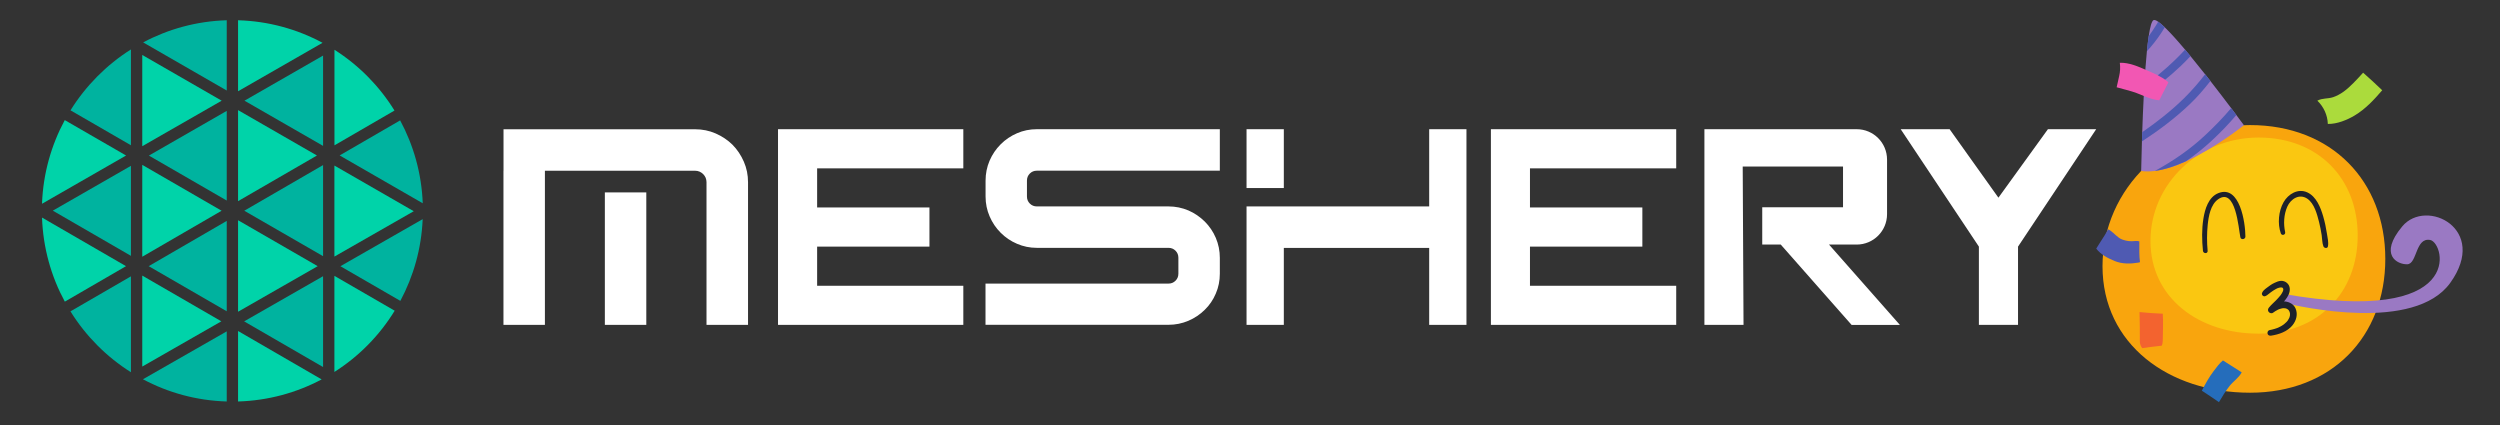 <svg xmlns="http://www.w3.org/2000/svg" xmlns:xlink="http://www.w3.org/1999/xlink" zoomAndPan="magnify" viewBox="0 0 525 89.25" preserveAspectRatio="xMidYMid meet" version="1.0"><rect x="0" y="0" width="525" height="89.25" fill="#333333" stroke="none"/><defs><clipPath id="c9d51b3a9b"><path d="M 449 4.125 L 472 4.125 L 472 36 L 449 36 Z M 449 4.125 " clip-rule="nonzero"></path></clipPath><clipPath id="0e4a4f312c"><path d="M 450 4.125 L 455 4.125 L 455 11 L 450 11 Z M 450 4.125 " clip-rule="nonzero"></path></clipPath><clipPath id="dd211148dc"><path d="M 440.184 48 L 450 48 L 450 56 L 440.184 56 Z M 440.184 48 " clip-rule="nonzero"></path></clipPath><clipPath id="6596f15c8d"><path d="M 462 75 L 471 75 L 471 84.453 L 462 84.453 Z M 462 75 " clip-rule="nonzero"></path></clipPath><clipPath id="80df4c5de3"><path d="M 30 4.125 L 48 4.125 L 48 20 L 30 20 Z M 30 4.125 " clip-rule="nonzero"></path></clipPath><clipPath id="c469d77098"><path d="M 49 4.125 L 68 4.125 L 68 20 L 49 20 Z M 49 4.125 " clip-rule="nonzero"></path></clipPath><clipPath id="508fe1dc9b"><path d="M 8.824 45 L 27 45 L 27 64 L 8.824 64 Z M 8.824 45 " clip-rule="nonzero"></path></clipPath><clipPath id="02b737e8ed"><path d="M 8.824 25 L 27 25 L 27 43 L 8.824 43 Z M 8.824 25 " clip-rule="nonzero"></path></clipPath><clipPath id="5f1dee786a"><path d="M 30 69 L 48 69 L 48 84.453 L 30 84.453 Z M 30 69 " clip-rule="nonzero"></path></clipPath><clipPath id="4fac16eaba"><path d="M 49 69 L 68 69 L 68 84.453 L 49 84.453 Z M 49 69 " clip-rule="nonzero"></path></clipPath><clipPath id="972f04d9f0"><path d="M 399 27 L 440.199 27 L 440.199 69 L 399 69 Z M 399 27 " clip-rule="nonzero"></path></clipPath></defs><path fill="#f9a50d" d="M 500.914 54.367 C 500.914 70.73 489.621 82.469 472.512 82.469 C 455.398 82.469 441.527 72.262 441.527 55.895 C 441.527 39.531 455.398 26.266 472.512 26.266 C 489.621 26.266 500.914 38 500.914 54.367 " fill-opacity="1" fill-rule="nonzero"></path><path fill="#fac711" d="M 495.117 49.473 C 495.117 61.465 486.844 70.066 474.305 70.066 C 461.766 70.066 451.602 62.586 451.602 50.594 C 451.602 38.602 461.766 28.883 474.305 28.883 C 486.844 28.883 495.117 37.484 495.117 49.473 " fill-opacity="1" fill-rule="nonzero"></path><path fill="#9a79c3" d="M 504.488 47.527 C 499.461 53.531 503.441 55.574 505.535 55.496 C 507.633 55.422 507.211 49.785 510.355 50.398 C 513.438 51 518.117 68.527 479.387 61.699 C 479.41 61.934 479.426 62.168 479.426 62.402 C 479.426 62.789 479.391 63.164 479.332 63.531 C 483.152 64.469 507.035 69.824 514.547 59.41 C 522.715 48.074 509.516 41.523 504.488 47.527 " fill-opacity="1" fill-rule="nonzero"></path><path fill="#1d212b" d="M 463.602 52.68 C 463.438 50.879 463.434 49.066 463.613 47.27 C 463.797 45.441 464.203 42.965 465.824 41.836 C 469.504 39.273 470.105 48.02 470.473 49.828 C 470.598 50.438 471.535 50.281 471.535 49.684 C 471.535 46.809 470.379 38.781 465.875 40.547 C 463.77 41.371 463.023 43.93 462.707 45.949 C 462.359 48.16 462.391 50.453 462.621 52.68 C 462.684 53.301 463.66 53.312 463.602 52.68 " fill-opacity="1" fill-rule="nonzero"></path><path fill="#1d212b" d="M 479.879 48.738 C 479.504 47.004 479.605 45.055 480.32 43.422 C 481.039 41.766 482.887 40.59 484.551 41.738 C 486.02 42.75 486.598 45.043 487.012 46.66 C 487.238 47.555 487.406 48.461 487.551 49.371 C 487.668 50.125 487.637 51.008 487.914 51.723 C 488.074 52.133 488.773 52.254 488.871 51.723 C 489.031 50.871 488.785 49.91 488.656 49.066 C 488.473 47.84 488.215 46.625 487.867 45.43 C 487.324 43.562 486.426 41.266 484.531 40.398 C 482.574 39.504 480.516 40.75 479.547 42.465 C 478.488 44.328 478.262 46.973 478.965 48.992 C 479.164 49.57 480.012 49.34 479.879 48.738 " fill-opacity="1" fill-rule="nonzero"></path><path fill="#1d212b" d="M 476.922 70.488 C 478.562 70.242 480.375 69.633 481.445 68.285 C 482.238 67.281 482.59 65.992 482.066 64.777 C 481.688 63.895 480.805 63.414 479.887 63.309 C 478.715 63.18 477.523 63.793 476.621 64.477 C 476.902 64.84 477.184 65.207 477.465 65.57 C 477.926 64.996 478.5 64.512 479.012 63.984 C 479.621 63.359 480.258 62.668 480.613 61.859 C 480.977 61.035 480.996 60.043 480.254 59.41 C 479.898 59.109 479.445 58.949 478.977 58.98 C 478.504 59.012 478.078 59.199 477.652 59.395 C 477.062 59.664 476.531 60.047 476.023 60.441 C 475.637 60.742 475.027 61.16 475.012 61.703 C 475.062 61.582 475.109 61.461 475.16 61.34 C 475.156 61.348 475.148 61.352 475.145 61.355 C 474.676 61.824 475.398 62.547 475.867 62.082 C 475.875 62.078 475.879 62.07 475.883 62.066 C 475.766 62.117 475.645 62.164 475.523 62.215 C 475.641 62.215 475.699 62.191 475.805 62.145 C 475.844 62.129 475.938 62.09 475.766 62.16 C 475.91 62.098 476.008 62.051 476.133 61.953 C 476.156 61.934 476.184 61.91 476.211 61.891 C 476.07 62.004 476.176 61.918 476.203 61.895 C 476.312 61.812 476.422 61.738 476.523 61.652 C 476.594 61.594 476.66 61.539 476.73 61.484 C 476.855 61.387 476.625 61.566 476.75 61.469 C 476.789 61.438 476.828 61.41 476.867 61.383 C 477.043 61.25 477.223 61.125 477.406 61.008 C 477.582 60.895 477.758 60.789 477.941 60.691 C 478.031 60.645 478.121 60.598 478.215 60.555 C 478.258 60.531 478.305 60.512 478.348 60.492 C 478.191 60.562 478.391 60.484 478.422 60.477 C 478.512 60.445 478.602 60.422 478.691 60.402 C 478.734 60.391 478.777 60.383 478.82 60.375 C 478.977 60.344 478.66 60.391 478.812 60.375 C 478.895 60.363 478.977 60.363 479.059 60.363 C 479.098 60.363 479.137 60.363 479.176 60.367 C 479.301 60.375 478.996 60.332 479.18 60.371 C 479.219 60.379 479.254 60.391 479.289 60.402 C 479.422 60.449 479.137 60.332 479.258 60.395 C 479.293 60.41 479.324 60.434 479.355 60.453 C 479.191 60.344 479.293 60.406 479.336 60.441 C 479.363 60.469 479.391 60.5 479.418 60.531 C 479.516 60.645 479.324 60.398 479.406 60.52 C 479.426 60.551 479.445 60.586 479.465 60.621 C 479.523 60.727 479.406 60.453 479.465 60.629 C 479.477 60.664 479.484 60.699 479.492 60.734 C 479.523 60.871 479.477 60.555 479.488 60.695 C 479.496 60.77 479.492 60.844 479.484 60.922 C 479.508 60.676 479.477 60.941 479.461 61.008 C 479.445 61.066 479.332 61.359 479.418 61.16 C 479.344 61.328 479.254 61.492 479.156 61.648 C 479.102 61.73 479.047 61.812 478.992 61.895 C 478.961 61.938 478.93 61.977 478.902 62.02 C 478.855 62.078 478.859 62.074 478.914 62 C 478.895 62.027 478.871 62.055 478.852 62.082 C 478.574 62.434 478.266 62.758 477.957 63.078 C 477.465 63.578 476.922 64.039 476.48 64.586 C 476.281 64.832 476.199 65.141 476.371 65.43 C 476.547 65.734 477.02 65.906 477.324 65.68 C 477.652 65.438 477.996 65.219 478.363 65.039 C 478.414 65.016 478.684 64.895 478.469 64.984 C 478.543 64.953 478.621 64.926 478.695 64.898 C 478.852 64.844 479.008 64.801 479.168 64.766 C 479.238 64.75 479.305 64.738 479.375 64.727 C 479.109 64.766 479.355 64.73 479.422 64.727 C 479.555 64.715 479.691 64.719 479.828 64.73 C 480.043 64.746 479.676 64.703 479.84 64.73 C 479.898 64.742 479.953 64.754 480.008 64.77 C 480.062 64.781 480.113 64.801 480.164 64.816 C 480.359 64.883 480.012 64.738 480.191 64.828 C 480.285 64.871 480.375 64.926 480.461 64.984 C 480.59 65.074 480.309 64.855 480.457 64.984 C 480.5 65.023 480.543 65.062 480.582 65.105 C 480.617 65.141 480.648 65.18 480.68 65.219 C 480.508 65.004 480.633 65.16 480.672 65.215 C 480.73 65.309 480.781 65.406 480.824 65.508 C 480.707 65.234 480.84 65.566 480.859 65.652 C 480.875 65.703 480.883 65.754 480.895 65.809 C 480.902 65.863 480.914 65.984 480.883 65.723 C 480.887 65.758 480.891 65.793 480.895 65.828 C 480.902 65.941 480.902 66.051 480.895 66.16 C 480.891 66.23 480.859 66.453 480.898 66.172 C 480.887 66.238 480.875 66.305 480.859 66.375 C 480.844 66.453 480.82 66.531 480.797 66.605 C 480.781 66.645 480.77 66.684 480.754 66.723 C 480.746 66.742 480.742 66.762 480.734 66.781 C 480.688 66.902 480.809 66.609 480.754 66.73 C 480.68 66.902 480.586 67.07 480.48 67.227 C 480.457 67.266 480.43 67.305 480.402 67.344 C 480.293 67.492 480.48 67.246 480.402 67.344 C 480.332 67.434 480.258 67.516 480.184 67.598 C 480.027 67.766 479.855 67.914 479.68 68.059 C 479.648 68.086 479.488 68.211 479.652 68.086 C 479.605 68.121 479.559 68.156 479.508 68.188 C 479.398 68.27 479.281 68.344 479.164 68.414 C 478.926 68.562 478.676 68.691 478.418 68.805 C 478.566 68.738 478.352 68.828 478.324 68.84 C 478.258 68.867 478.188 68.891 478.121 68.918 C 477.957 68.977 477.797 69.027 477.629 69.078 C 477.293 69.18 476.949 69.258 476.602 69.324 C 476.281 69.387 476.102 69.77 476.184 70.066 C 476.277 70.41 476.598 70.535 476.922 70.488 " fill-opacity="1" fill-rule="nonzero"></path><g clip-path="url(#c9d51b3a9b)"><path fill="#9a79c3" d="M 471.219 26.293 C 471.219 26.293 465.379 31.008 459.066 33.863 C 456.867 34.863 454.609 35.633 452.523 35.898 C 451.516 36.027 450.547 36.039 449.645 35.902 C 449.645 35.902 449.691 33.352 449.805 29.695 C 449.824 29.082 449.844 28.434 449.867 27.762 C 449.945 25.426 450.051 22.793 450.188 20.152 C 450.223 19.438 450.262 18.727 450.305 18.02 C 450.453 15.43 450.633 12.914 450.848 10.754 C 450.965 9.57 451.09 8.496 451.23 7.574 C 451.516 5.676 451.848 4.426 452.234 4.227 C 452.434 4.129 452.77 4.25 453.219 4.562 C 453.605 4.828 454.074 5.227 454.605 5.738 C 455.781 6.867 457.27 8.527 458.867 10.426 C 459.242 10.863 459.621 11.32 460 11.785 C 461.016 13.016 462.059 14.312 463.078 15.602 C 463.449 16.074 463.82 16.543 464.184 17.012 C 465.812 19.098 467.336 21.098 468.543 22.703 C 468.945 23.234 469.309 23.723 469.629 24.152 C 470.617 25.477 471.219 26.293 471.219 26.293 " fill-opacity="1" fill-rule="nonzero"></path></g><g clip-path="url(#0e4a4f312c)"><path fill="#4f5ab2" d="M 454.605 5.738 C 454.363 6.145 454.109 6.547 453.848 6.941 C 452.941 8.305 451.949 9.59 450.848 10.758 C 450.965 9.57 451.09 8.496 451.23 7.574 C 451.781 6.844 452.297 6.082 452.773 5.305 C 452.926 5.059 453.074 4.812 453.219 4.562 C 453.605 4.828 454.074 5.227 454.605 5.738 " fill-opacity="1" fill-rule="nonzero"></path></g><path fill="#4f5ab2" d="M 460 11.785 C 459.355 12.484 458.688 13.164 457.996 13.824 C 455.562 16.141 452.934 18.23 450.188 20.152 C 450.223 19.438 450.262 18.727 450.305 18.02 C 452.488 16.398 454.582 14.672 456.543 12.793 C 457.344 12.027 458.121 11.242 458.867 10.426 C 459.242 10.863 459.621 11.32 460 11.785 " fill-opacity="1" fill-rule="nonzero"></path><path fill="#4f5ab2" d="M 464.184 17.012 C 462.852 18.73 461.434 20.379 459.863 21.875 C 456.758 24.84 453.359 27.379 449.805 29.695 C 449.824 29.082 449.844 28.434 449.867 27.762 C 452.977 25.609 455.949 23.281 458.637 20.645 C 460.246 19.07 461.707 17.375 463.078 15.602 C 463.449 16.074 463.816 16.543 464.184 17.012 " fill-opacity="1" fill-rule="nonzero"></path><path fill="#4f5ab2" d="M 469.629 24.152 C 468.031 26.047 466.301 27.836 464.484 29.52 C 462.766 31.117 460.953 32.555 459.066 33.867 C 456.863 34.863 454.609 35.633 452.523 35.898 C 456.305 33.84 459.871 31.406 463.039 28.441 C 464.969 26.637 466.84 24.738 468.543 22.703 C 468.945 23.234 469.309 23.723 469.629 24.152 " fill-opacity="1" fill-rule="nonzero"></path><path fill="#abdb3c" d="M 496.254 15.262 C 494.992 16.664 493.492 18.285 492.227 19.199 C 491.422 19.781 490.645 20.18 489.945 20.41 C 488.773 20.793 487.754 20.555 486.641 21.141 C 487.941 22.391 488.781 24.125 488.844 26.027 C 490.801 26.066 492.918 25.18 494.473 24.254 C 496.742 22.902 498.559 20.938 500.266 18.953 C 498.961 17.691 497.617 16.469 496.254 15.262 " fill-opacity="1" fill-rule="nonzero"></path><g clip-path="url(#dd211148dc)"><path fill="#4f5ab2" d="M 449.258 53.062 C 449.246 52.273 449.27 51.484 449.262 50.695 C 449.008 50.609 448.727 50.574 448.418 50.609 C 447.402 50.73 446.625 50.645 445.676 50.301 C 444.691 49.945 443.984 48.965 443.133 48.387 C 442.984 48.285 442.836 48.207 442.684 48.148 C 442.465 48.582 442.227 49.012 441.961 49.441 C 441.387 50.367 440.77 51.27 440.211 52.203 C 441.148 53.465 442.699 54.254 444.109 54.824 C 445.668 55.457 447.402 55.426 449.027 55.152 C 449.16 55.129 449.285 55.094 449.398 55.055 C 449.312 54.395 449.266 53.73 449.258 53.062 " fill-opacity="1" fill-rule="nonzero"></path></g><path fill="#f257b3" d="M 453.445 21.059 C 454.082 19.805 454.734 18.559 455.359 17.297 C 455.285 17.211 455.199 17.125 455.102 17.051 C 453.797 16.012 452.246 15.383 450.734 14.715 C 449.043 13.969 447.09 13.121 445.207 13.184 C 445.191 13.184 445.176 13.188 445.16 13.188 C 445.285 14.102 445.242 15.051 445.02 15.992 C 444.836 16.77 444.664 17.547 444.496 18.328 C 444.504 18.328 444.508 18.328 444.512 18.332 C 445.914 18.75 447.316 19.031 448.699 19.547 C 450.27 20.133 451.746 20.93 453.445 21.059 " fill-opacity="1" fill-rule="nonzero"></path><g clip-path="url(#6596f15c8d)"><path fill="#256dbb" d="M 462.691 82.238 C 463.785 82.957 464.887 83.691 465.977 84.453 C 465.98 84.449 465.98 84.449 465.984 84.445 C 466.68 83.262 467.395 82.074 468.254 81 C 469.004 80.066 470.227 79.273 470.754 78.188 C 469.445 77.348 468.137 76.512 466.816 75.688 C 466.055 76.312 465.422 77.207 464.855 77.949 C 463.887 79.219 463.109 80.637 462.383 82.059 C 462.488 82.113 462.59 82.172 462.691 82.238 " fill-opacity="1" fill-rule="nonzero"></path></g><path fill="#f3632f" d="M 449.363 71.605 C 449.359 72.23 449.559 72.73 449.867 73.105 C 450.441 73.027 451.012 72.949 451.586 72.871 C 452.379 72.766 453.176 72.672 453.973 72.594 C 454.098 72.309 454.172 71.98 454.176 71.605 C 454.184 69.703 454.32 67.777 454.18 65.879 C 452.551 65.812 450.922 65.699 449.301 65.539 C 449.367 67.562 449.367 69.574 449.363 71.605 " fill-opacity="1" fill-rule="nonzero"></path><path fill="#00d3a9" d="M 49.992 23.125 L 49.992 42.242 L 66.555 32.656 Z M 49.992 23.125 " fill-opacity="1" fill-rule="nonzero"></path><path fill="#00d3a9" d="M 49.992 46.25 L 49.992 65.465 L 66.711 55.895 Z M 49.992 46.25 " fill-opacity="1" fill-rule="nonzero"></path><path fill="#00b39f" d="M 47.613 42.113 L 47.613 23.285 L 31.266 32.672 Z M 47.613 42.113 " fill-opacity="1" fill-rule="nonzero"></path><path fill="#00b39f" d="M 14.805 65.395 C 18.016 70.562 22.363 74.938 27.496 78.168 L 27.496 58.031 L 14.805 65.379 Z M 14.805 65.395 " fill-opacity="1" fill-rule="nonzero"></path><path fill="#00b39f" d="M 47.613 65.367 L 47.613 46.391 L 31.223 55.895 Z M 47.613 65.367 " fill-opacity="1" fill-rule="nonzero"></path><path fill="#00d3a9" d="M 29.875 76.977 L 46.48 67.477 L 29.875 57.875 Z M 29.875 76.977 " fill-opacity="1" fill-rule="nonzero"></path><path fill="#00b39f" d="M 67.844 77.078 L 67.844 58.004 L 51.27 67.488 Z M 67.844 77.078 " fill-opacity="1" fill-rule="nonzero"></path><path fill="#00b39f" d="M 84.074 63.184 C 86.828 58.031 88.504 52.203 88.762 46.02 L 71.484 55.906 Z M 84.074 63.184 " fill-opacity="1" fill-rule="nonzero"></path><path fill="#00d3a9" d="M 70.223 53.883 L 86.887 44.355 L 70.223 34.766 Z M 70.223 53.883 " fill-opacity="1" fill-rule="nonzero"></path><path fill="#00b39f" d="M 67.844 30.633 L 67.844 11.672 L 51.34 21.145 Z M 67.844 30.633 " fill-opacity="1" fill-rule="nonzero"></path><path fill="#00b39f" d="M 67.844 53.797 L 67.844 34.668 L 51.297 44.254 Z M 67.844 53.797 " fill-opacity="1" fill-rule="nonzero"></path><path fill="#00d3a9" d="M 29.875 34.621 L 29.875 53.914 L 46.535 44.254 Z M 29.875 34.621 " fill-opacity="1" fill-rule="nonzero"></path><g clip-path="url(#80df4c5de3)"><path fill="#00b39f" d="M 47.613 4.254 C 41.273 4.441 35.324 6.105 30.062 8.902 L 47.613 19.008 Z M 47.613 4.254 " fill-opacity="1" fill-rule="nonzero"></path></g><path fill="#00d3a9" d="M 29.875 11.543 L 29.875 30.703 L 46.551 21.145 Z M 29.875 11.543 " fill-opacity="1" fill-rule="nonzero"></path><path fill="#00b39f" d="M 27.496 10.383 C 22.363 13.625 18.016 18.004 14.805 23.168 L 27.496 30.504 Z M 27.496 10.383 " fill-opacity="1" fill-rule="nonzero"></path><g clip-path="url(#c469d77098)"><path fill="#00d3a9" d="M 67.73 8.988 C 62.422 6.133 56.402 4.441 49.992 4.254 L 49.992 19.164 Z M 67.73 8.988 " fill-opacity="1" fill-rule="nonzero"></path></g><g clip-path="url(#508fe1dc9b)"><path fill="#00d3a9" d="M 8.824 45.688 C 9.043 52.062 10.746 58.059 13.613 63.344 L 26.461 55.895 Z M 8.824 45.688 " fill-opacity="1" fill-rule="nonzero"></path></g><g clip-path="url(#02b737e8ed)"><path fill="#00d3a9" d="M 13.602 25.223 C 10.762 30.488 9.055 36.445 8.824 42.789 L 26.477 32.656 Z M 13.602 25.223 " fill-opacity="1" fill-rule="nonzero"></path></g><g clip-path="url(#5f1dee786a)"><path fill="#00b39f" d="M 30.02 79.645 C 35.297 82.461 41.262 84.125 47.613 84.312 L 47.613 69.586 Z M 30.02 79.645 " fill-opacity="1" fill-rule="nonzero"></path></g><path fill="#00d3a9" d="M 82.84 23.215 C 79.66 18.059 75.344 13.699 70.238 10.453 L 70.238 30.52 Z M 82.84 23.215 " fill-opacity="1" fill-rule="nonzero"></path><path fill="#00d3a9" d="M 70.223 78.109 C 75.355 74.852 79.703 70.445 82.883 65.25 L 70.223 57.93 Z M 70.223 78.109 " fill-opacity="1" fill-rule="nonzero"></path><path fill="#00b39f" d="M 88.777 42.688 C 88.535 36.402 86.844 30.504 84.031 25.281 L 71.328 32.641 Z M 88.777 42.688 " fill-opacity="1" fill-rule="nonzero"></path><g clip-path="url(#4fac16eaba)"><path fill="#00d3a9" d="M 49.992 84.312 C 56.316 84.125 62.281 82.473 67.543 79.676 L 49.992 69.512 Z M 49.992 84.312 " fill-opacity="1" fill-rule="nonzero"></path></g><path fill="#00b39f" d="M 27.496 53.727 L 27.496 34.824 L 11.09 44.238 Z M 27.496 53.727 " fill-opacity="1" fill-rule="nonzero"></path><path fill="#ffffff" d="M 313.09 33.605 L 313.09 68.223 L 352.004 68.223 L 352.004 60.012 L 321.293 60.012 L 321.293 51.789 L 344.895 51.789 L 344.895 43.566 L 321.293 43.566 L 321.293 35.355 L 352.004 35.355 L 352.004 27.133 L 313.09 27.133 Z M 313.09 33.605 " fill-opacity="1" fill-rule="nonzero"></path><path fill="#ffffff" d="M 163.383 33.605 L 163.383 68.223 L 202.297 68.223 L 202.297 60.012 L 171.598 60.012 L 171.598 51.789 L 195.184 51.789 L 195.184 43.566 L 171.598 43.566 L 171.598 35.355 L 202.297 35.355 L 202.297 27.133 L 163.383 27.133 Z M 163.383 33.605 " fill-opacity="1" fill-rule="nonzero"></path><path fill="#ffffff" d="M 256.164 57.484 C 256.164 58.965 255.879 60.355 255.32 61.648 C 254.762 62.969 253.988 64.102 252.996 65.062 C 252.008 66.039 250.875 66.801 249.57 67.359 C 248.25 67.922 246.859 68.207 245.383 68.207 L 206.957 68.207 L 206.957 59.555 L 245.383 59.555 C 245.973 59.555 246.457 59.352 246.859 58.949 C 247.262 58.547 247.461 58.059 247.461 57.473 L 247.461 54.129 C 247.461 53.539 247.262 53.051 246.859 52.648 C 246.457 52.246 245.973 52.047 245.383 52.047 L 217.738 52.047 C 216.262 52.047 214.871 51.758 213.582 51.199 C 212.262 50.641 211.113 49.852 210.141 48.875 C 209.148 47.883 208.375 46.738 207.816 45.43 C 207.258 44.137 206.969 42.746 206.969 41.27 L 206.969 37.926 C 206.969 36.445 207.258 35.039 207.816 33.734 C 208.375 32.441 209.148 31.293 210.141 30.305 C 211.129 29.312 212.277 28.539 213.582 27.977 C 214.871 27.418 216.262 27.133 217.738 27.133 L 256.164 27.133 L 256.164 35.844 L 217.738 35.844 C 217.152 35.844 216.664 36.043 216.262 36.445 C 215.859 36.848 215.66 37.336 215.66 37.926 L 215.66 41.27 C 215.66 41.855 215.859 42.344 216.262 42.746 C 216.664 43.148 217.152 43.348 217.738 43.348 L 245.383 43.348 C 246.859 43.348 248.25 43.637 249.57 44.195 C 250.859 44.754 252.008 45.547 252.996 46.52 C 253.988 47.512 254.762 48.645 255.32 49.953 C 255.879 51.273 256.164 52.664 256.164 54.141 Z M 256.164 57.484 " fill-opacity="1" fill-rule="nonzero"></path><path fill="#ffffff" d="M 307.957 68.223 L 300.129 68.223 L 300.129 52.062 L 269.602 52.062 L 269.602 68.223 L 261.773 68.223 L 261.773 43.348 L 300.129 43.348 L 300.129 27.133 L 307.957 27.133 Z M 269.602 39.488 L 261.773 39.488 L 261.773 27.133 L 269.602 27.133 Z M 269.602 39.488 " fill-opacity="1" fill-rule="nonzero"></path><g clip-path="url(#972f04d9f0)"><path fill="#ffffff" d="M 419.668 41.512 L 409.418 27.133 L 399.148 27.133 L 415.566 51.789 L 415.566 68.223 L 423.785 68.223 L 423.785 51.789 L 440.199 27.133 L 430.062 27.133 Z M 419.668 41.512 " fill-opacity="1" fill-rule="nonzero"></path></g><path fill="#ffffff" d="M 365.969 34.969 L 387.035 34.969 L 387.035 43.52 L 370.07 43.52 L 370.07 51.359 C 370.07 51.359 373.957 51.359 373.957 51.359 L 388.84 68.234 L 398.977 68.234 L 384.094 51.359 L 389.902 51.359 C 393.43 51.359 396.281 48.5 396.281 44.973 L 396.281 33.52 C 396.281 29.988 393.43 27.133 389.902 27.133 L 357.926 27.133 L 357.926 68.223 L 366.141 68.223 Z M 365.969 34.969 " fill-opacity="1" fill-rule="nonzero"></path><path fill="#ffffff" d="M 157.07 68.223 L 148.367 68.223 L 148.367 38.254 C 148.367 37.926 148.297 37.609 148.184 37.32 C 148.055 37.035 147.883 36.777 147.668 36.562 C 147.449 36.344 147.191 36.172 146.906 36.043 C 146.621 35.914 146.305 35.855 145.973 35.855 L 105.738 35.855 L 105.738 27.145 L 145.973 27.145 C 147.492 27.145 148.93 27.434 150.277 28.02 C 151.625 28.609 152.812 29.398 153.832 30.402 C 154.836 31.422 155.625 32.613 156.211 33.961 C 156.801 35.312 157.086 36.746 157.086 38.27 L 157.086 68.234 Z M 114.43 68.223 L 105.727 68.223 L 105.727 35.844 L 114.43 35.844 Z M 135.723 68.223 L 127.02 68.223 L 127.02 40.406 L 135.723 40.406 Z M 135.723 68.223 " fill-opacity="1" fill-rule="nonzero"></path></svg>